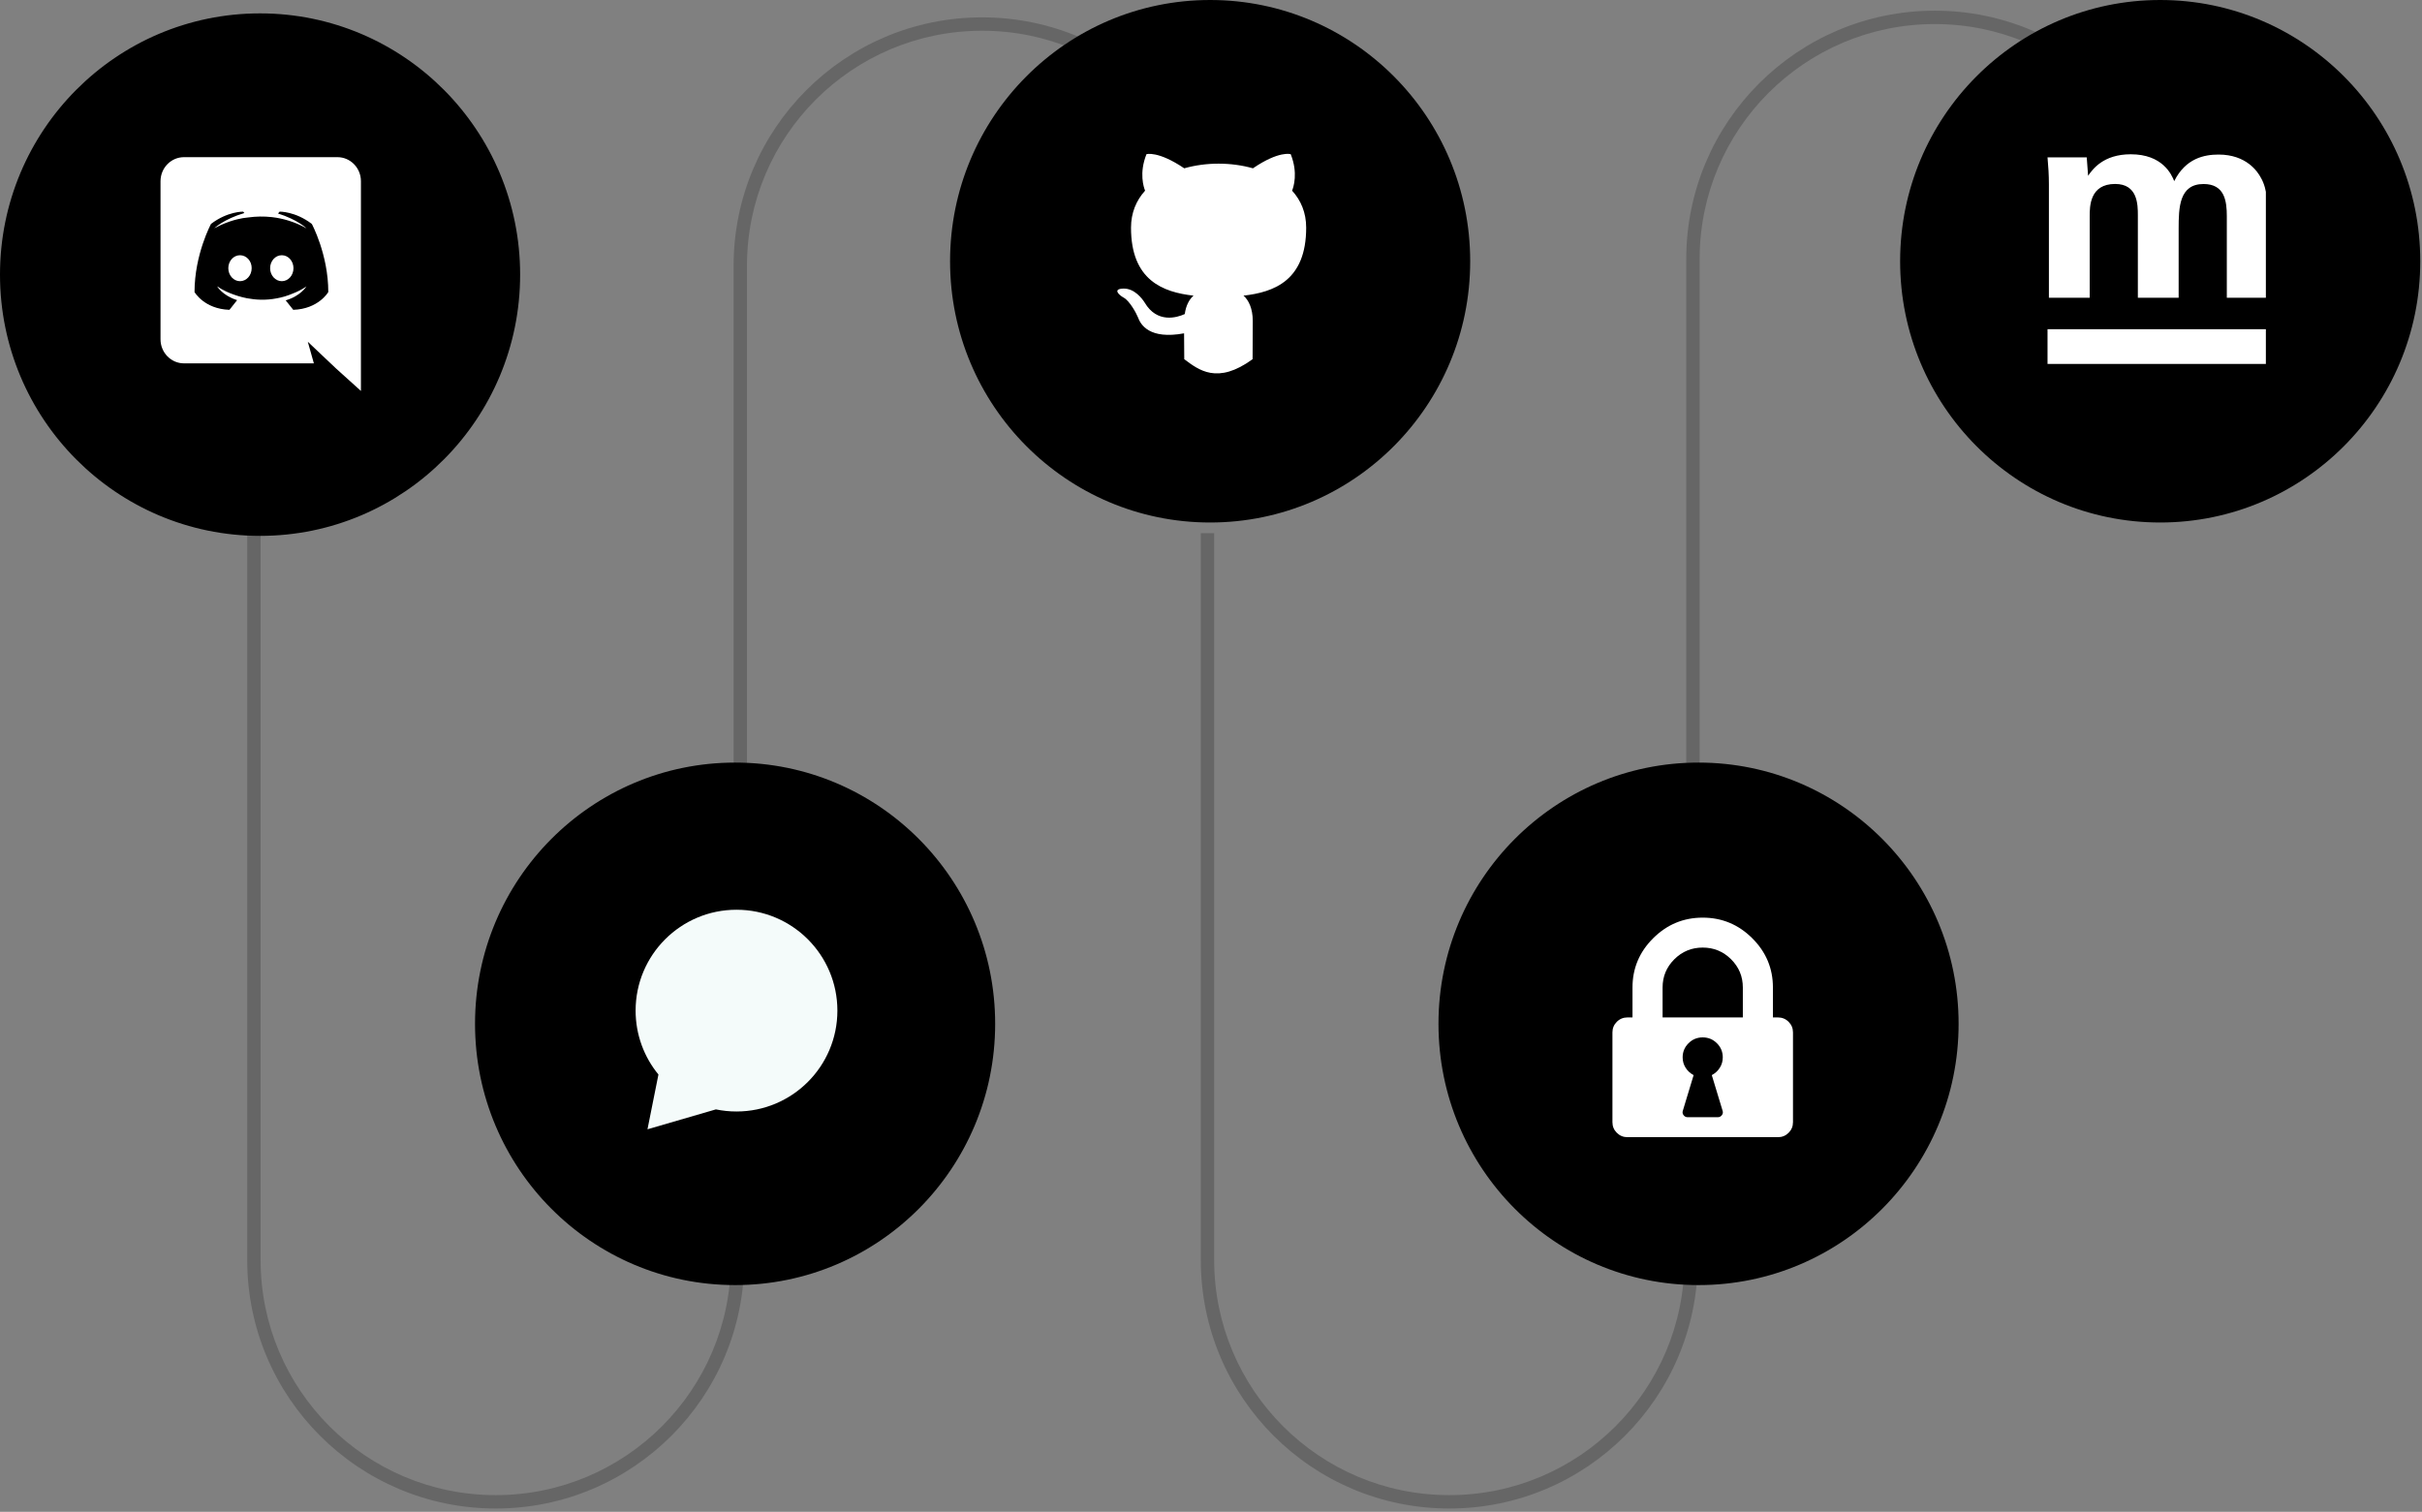 <svg width="362" height="226" viewBox="0 0 362 226" fill="none" xmlns="http://www.w3.org/2000/svg">
<rect x="0" y="0" width="362" height="226" fill="#808080" stroke="none"/>
<path fill-rule="evenodd" clip-rule="evenodd" d="M38.951 79.706H36.951V188.368C36.951 208.881 53.58 225.51 74.094 225.51C94.607 225.51 111.236 208.881 111.236 188.368V162.155H109.236V188.368C109.236 207.776 93.502 223.51 74.094 223.51C54.685 223.51 38.951 207.776 38.951 188.368V79.706Z" fill="black" fill-opacity="0.2"/>
<path fill-rule="evenodd" clip-rule="evenodd" d="M181.475 79.706H179.475V188.368C179.475 208.881 196.104 225.51 216.618 225.51C237.131 225.51 253.76 208.881 253.76 188.368V162.155H251.76V188.368C251.76 207.776 236.026 223.51 216.618 223.51C197.209 223.51 181.475 207.776 181.475 188.368V79.706Z" fill="black" fill-opacity="0.2"/>
<path fill-rule="evenodd" clip-rule="evenodd" d="M181.93 67.078L183.93 67.078L183.93 39.738C183.93 19.224 167.301 2.595 146.788 2.595C126.274 2.595 109.645 19.224 109.645 39.738L109.645 131.909L111.645 131.909L111.645 39.738C111.645 20.329 127.379 4.595 146.788 4.595C166.196 4.595 181.93 20.329 181.93 39.738L181.93 67.078Z" fill="black" fill-opacity="0.2"/>
<path fill-rule="evenodd" clip-rule="evenodd" d="M324.318 71.028L326.318 71.028L326.318 38.739C326.318 18.226 309.689 1.597 289.175 1.597C268.662 1.597 252.033 18.226 252.033 38.739L252.033 130.911L254.033 130.911L254.033 38.739C254.033 19.331 269.767 3.597 289.175 3.597C308.584 3.597 324.318 19.331 324.318 38.739L324.318 71.028Z" fill="black" fill-opacity="0.2"/>
<path d="M76.74 41.055C76.74 62.076 59.781 79.109 38.87 79.109C17.959 79.109 1 62.076 1 41.055C1 20.033 17.959 3 38.87 3C59.781 3 76.74 20.033 76.74 41.055Z" fill="black" stroke="black" stroke-width="2"/>
<ellipse cx="253.87" cy="153.055" rx="38.87" ry="39.055" fill="black"/>
<ellipse cx="180.87" cy="39.055" rx="38.87" ry="39.055" fill="black"/>
<ellipse cx="322.87" cy="39.055" rx="38.87" ry="39.055" fill="black"/>
<ellipse cx="109.87" cy="153.055" rx="38.87" ry="39.055" fill="black"/>
<g clip-path="url(#clip0)">
<path d="M306.236 27.542C306.236 26.191 306.154 24.88 306.031 23.527H311.89L312.094 26.276C312.745 25.345 314.336 23.063 318.468 23.063C323.215 23.063 324.564 26.066 324.966 27.078C326.676 23.654 329.467 23.105 331.596 23.105C335.768 23.105 337.445 25.684 337.895 26.528C338.999 28.388 338.921 30.965 338.921 32.825V44.515H332.828V32.327C332.828 30.045 332.502 27.509 329.352 27.509C325.71 27.509 325.628 31.017 325.628 34.187V44.515H319.532V32.191C319.532 30.543 319.491 27.5 316.136 27.5C312.332 27.5 312.332 30.883 312.332 32.327V44.515H306.236V27.542Z" fill="white"/>
<path d="M306.03 49.211H338.925V54.407H306.03V49.211Z" fill="white"/>
</g>
<path d="M35.87 38.155C34.895 38.155 34.124 39.029 34.124 40.095C34.124 41.161 34.912 42.035 35.87 42.035C36.846 42.035 37.616 41.161 37.616 40.095C37.633 39.029 36.846 38.155 35.87 38.155ZM42.118 38.155C41.142 38.155 40.372 39.029 40.372 40.095C40.372 41.161 41.159 42.035 42.118 42.035C43.094 42.035 43.864 41.161 43.864 40.095C43.864 39.029 43.094 38.155 42.118 38.155Z" fill="white"/>
<path d="M50.437 23.495H27.5C25.566 23.495 23.991 25.102 23.991 27.095V50.719C23.991 52.711 25.566 54.319 27.5 54.319H46.911L46.004 51.086L48.195 53.165L50.266 55.123L53.946 58.443V27.095C53.946 25.102 52.371 23.495 50.437 23.495ZM43.83 46.316C43.83 46.316 43.214 45.564 42.7 44.9C44.942 44.254 45.798 42.821 45.798 42.821C45.096 43.293 44.429 43.625 43.83 43.852C42.974 44.219 42.152 44.463 41.348 44.603C39.705 44.918 38.198 44.83 36.914 44.586C35.939 44.394 35.1 44.114 34.398 43.834C34.005 43.677 33.577 43.485 33.149 43.24C33.097 43.205 33.046 43.188 32.995 43.153C32.96 43.135 32.943 43.118 32.926 43.1C32.618 42.926 32.447 42.803 32.447 42.803C32.447 42.803 33.269 44.201 35.442 44.865C34.929 45.529 34.295 46.316 34.295 46.316C30.513 46.193 29.075 43.66 29.075 43.66C29.075 38.033 31.54 33.472 31.54 33.472C34.005 31.585 36.35 31.638 36.35 31.638L36.521 31.847C33.44 32.756 32.019 34.136 32.019 34.136C32.019 34.136 32.395 33.927 33.029 33.63C34.86 32.808 36.315 32.581 36.914 32.529C37.017 32.511 37.103 32.494 37.205 32.494C38.25 32.354 39.431 32.319 40.663 32.459C42.289 32.651 44.035 33.14 45.815 34.136C45.815 34.136 44.463 32.826 41.553 31.917L41.793 31.638C41.793 31.638 44.138 31.585 46.603 33.472C46.603 33.472 49.068 38.033 49.068 43.66C49.068 43.66 47.613 46.193 43.83 46.316Z" fill="white"/>
<path fill-rule="evenodd" clip-rule="evenodd" d="M110.08 166.159C118.408 166.159 125.159 159.408 125.159 151.08C125.159 142.751 118.408 136 110.08 136C101.751 136 95 142.751 95 151.08C95 154.705 96.279 158.032 98.412 160.633L96.774 168.82L107 165.845C107.994 166.051 109.024 166.159 110.08 166.159Z" fill="#F4FBFA"/>
<path d="M257.491 158.065C257.491 157.242 257.198 156.539 256.613 155.956C256.027 155.373 255.321 155.082 254.493 155.082C253.665 155.082 252.958 155.373 252.373 155.956C251.787 156.539 251.494 157.242 251.494 158.065C251.494 158.64 251.643 159.161 251.939 159.627C252.236 160.093 252.634 160.458 253.134 160.723L251.518 166.061C251.44 166.294 251.479 166.511 251.635 166.713C251.791 166.915 251.994 167.016 252.244 167.016H256.742C256.991 167.016 257.195 166.915 257.351 166.713C257.507 166.511 257.546 166.294 257.468 166.061L255.851 160.723C256.351 160.458 256.749 160.093 257.046 159.627C257.343 159.161 257.491 158.64 257.491 158.065ZM248.496 152.098H260.49V147.622C260.49 145.975 259.904 144.569 258.733 143.403C257.561 142.238 256.148 141.655 254.493 141.655C252.837 141.655 251.424 142.238 250.253 143.403C249.082 144.569 248.496 145.975 248.496 147.622V152.098ZM267.986 154.336V167.762C267.986 168.384 267.767 168.912 267.33 169.347C266.892 169.782 266.361 170 265.737 170H243.249C242.624 170 242.093 169.782 241.656 169.347C241.219 168.912 241 168.384 241 167.762V154.336C241 153.714 241.219 153.186 241.656 152.751C242.093 152.316 242.624 152.098 243.249 152.098H243.998V147.622C243.998 144.763 245.029 142.308 247.091 140.257C249.152 138.205 251.619 137.18 254.493 137.18C257.366 137.18 259.834 138.205 261.895 140.257C263.957 142.308 264.987 144.763 264.987 147.622V152.098H265.737C266.361 152.098 266.892 152.316 267.33 152.751C267.767 153.186 267.986 153.714 267.986 154.336Z" fill="white"/>
<path d="M177.002 53.695C177.002 53.694 177.003 53.692 177.003 53.691C177.002 53.684 177.002 53.674 177.002 53.663C177.002 53.174 176.976 51.553 176.976 49.83C171.817 50.781 170.482 48.569 170.071 47.411C169.84 46.82 168.839 44.993 167.967 44.505C167.248 44.119 166.221 43.167 167.941 43.141C169.558 43.115 170.713 44.633 171.098 45.251C172.946 48.363 175.898 47.489 177.079 46.948C177.258 45.611 177.797 44.71 178.388 44.196C173.819 43.681 169.045 41.906 169.045 34.035C169.045 31.797 169.84 29.944 171.149 28.504C170.944 27.989 170.225 25.88 171.355 23.05C171.355 23.05 173.074 22.51 177.002 25.16C178.644 24.696 180.39 24.465 182.135 24.465C183.88 24.465 185.626 24.696 187.269 25.16C191.196 22.484 192.915 23.05 192.915 23.05C194.045 25.88 193.326 27.989 193.121 28.504C194.43 29.944 195.226 31.771 195.226 34.035C195.226 41.932 190.426 43.681 185.857 44.196C186.601 44.839 187.243 46.074 187.243 48.003C187.243 50.756 187.217 52.968 187.217 53.663C187.217 53.674 187.216 53.683 187.212 53.688C187.214 53.691 187.216 53.693 187.217 53.695C181.95 57.537 179.16 55.307 177.014 53.705C177.01 53.708 177.006 53.706 177.004 53.697C177.003 53.697 177.002 53.696 177.002 53.695Z" fill="white"/>
<defs>
<clipPath id="clip0">
<rect width="32.665" height="32.82" fill="white" transform="translate(306 23)"/>
</clipPath>
</defs>
</svg>
